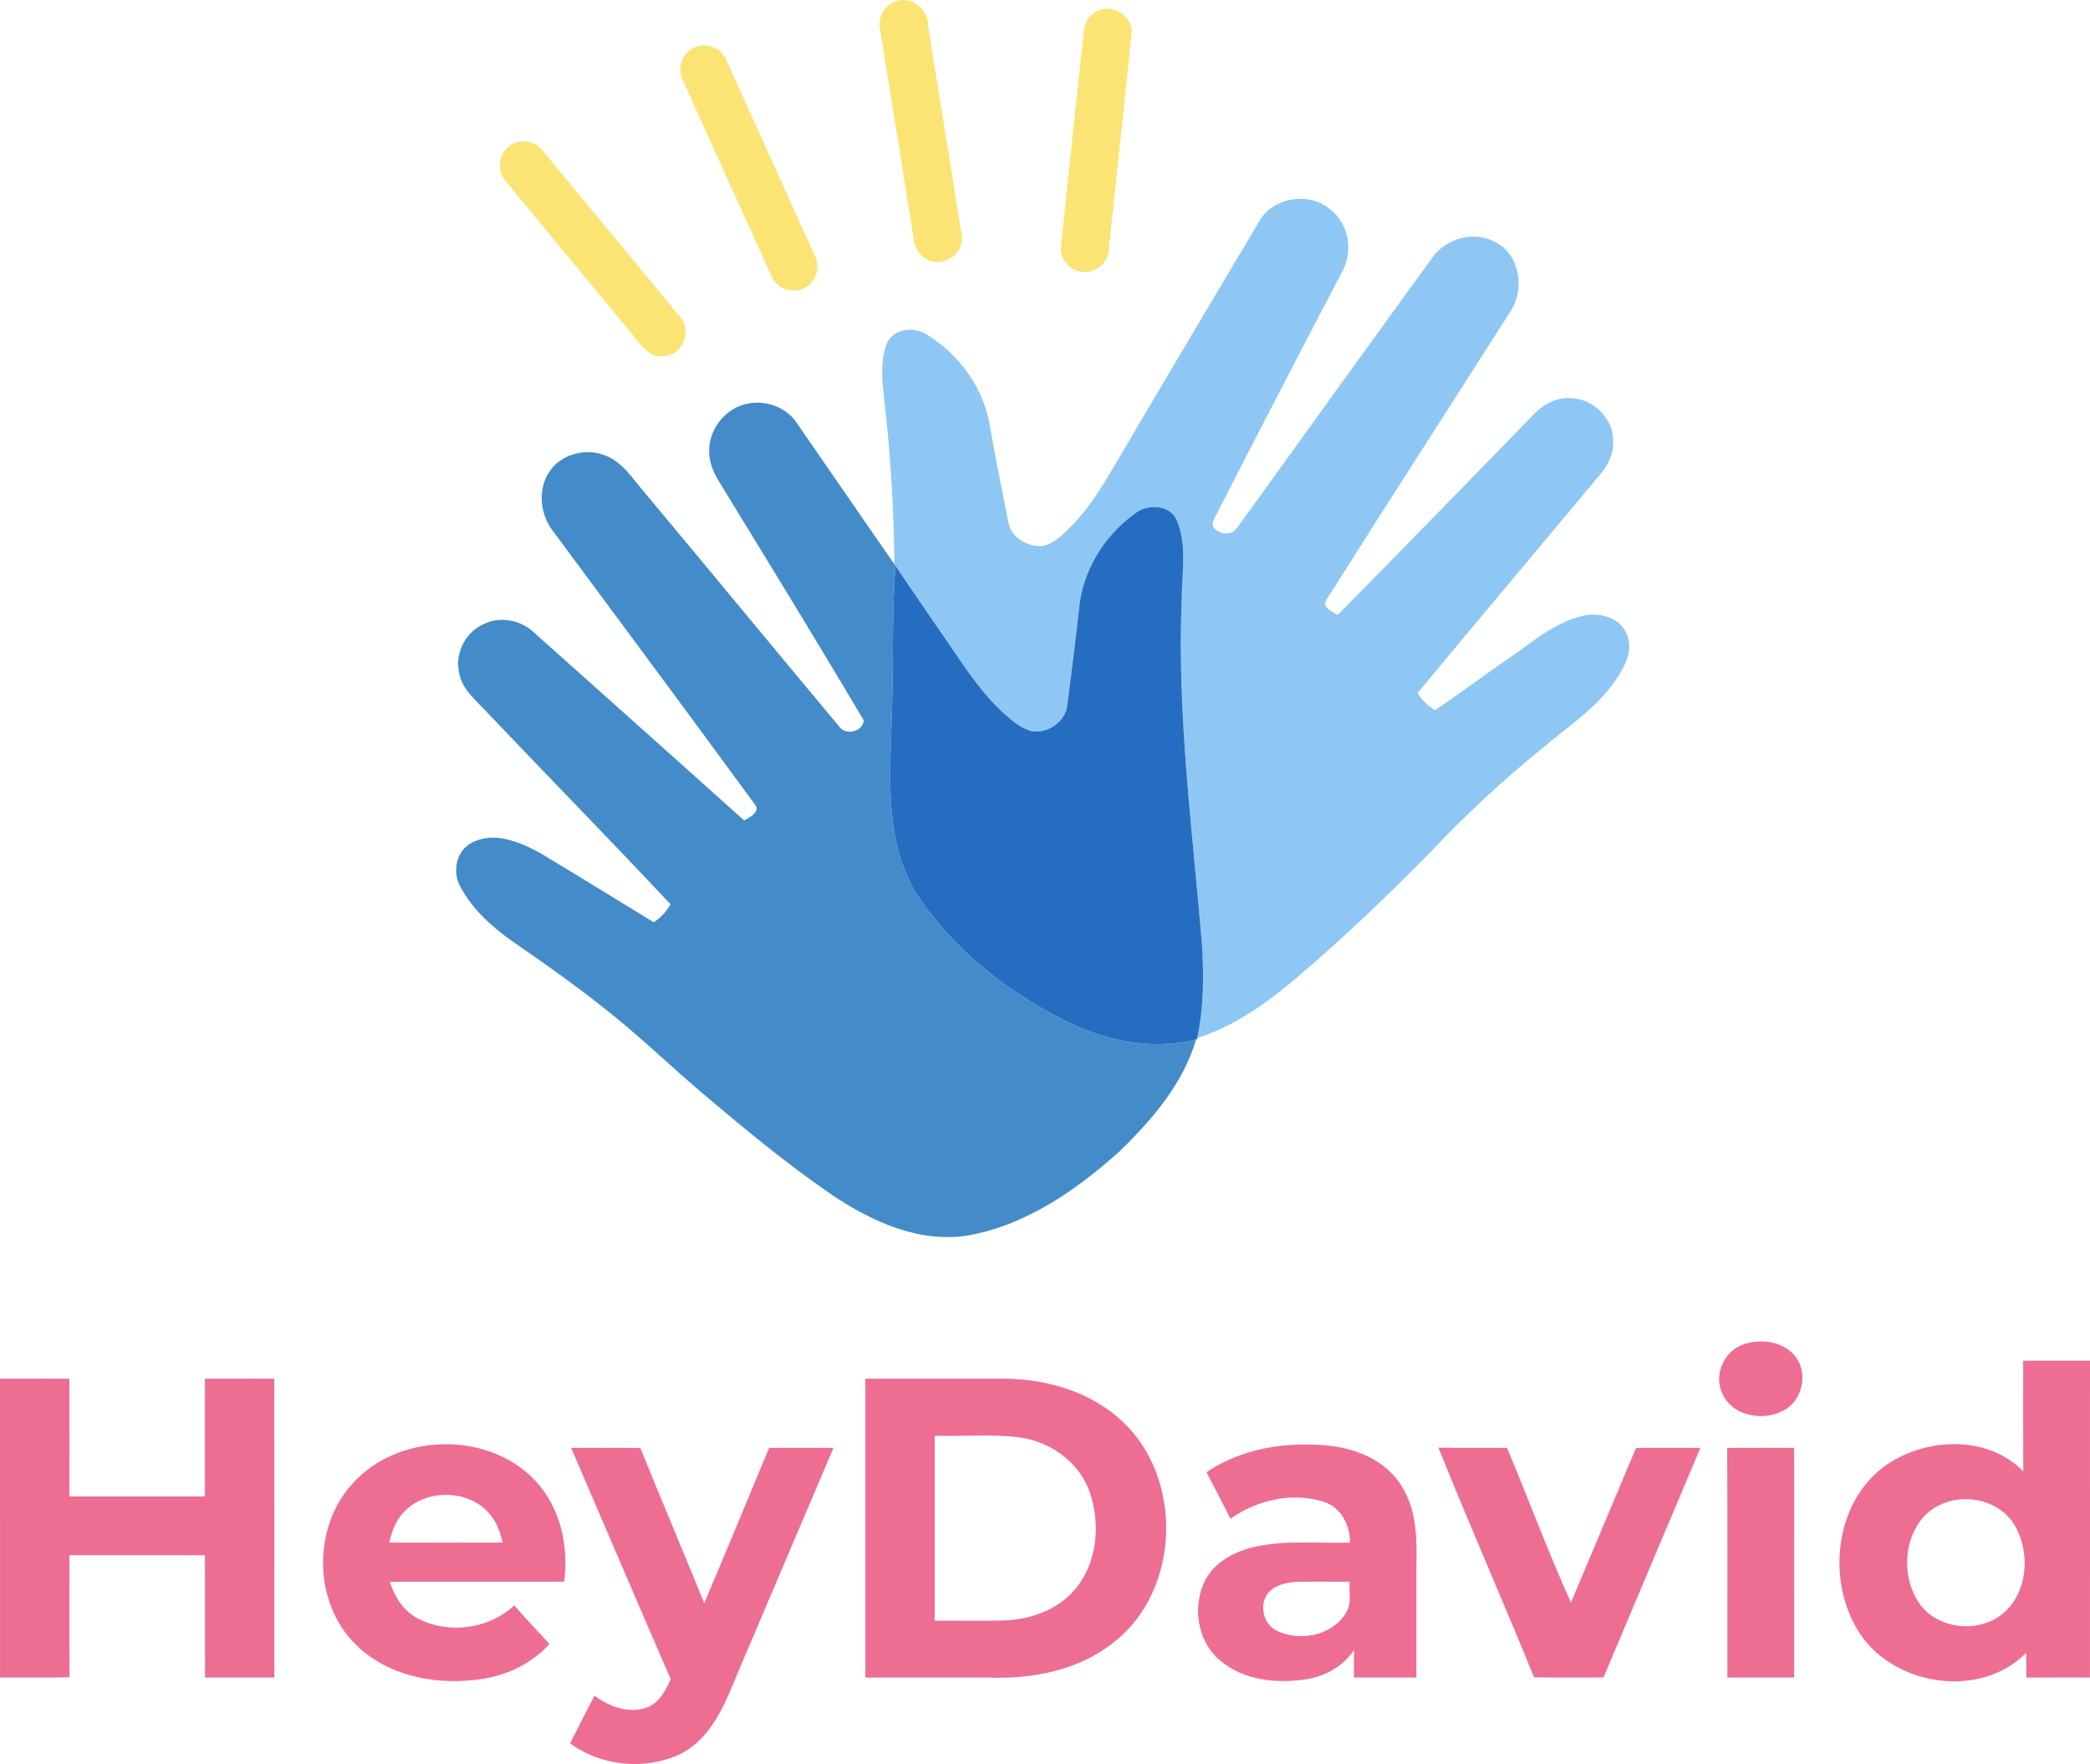 <svg xmlns="http://www.w3.org/2000/svg" version="1.1" viewBox="261.5 308.37 602.32 508.37">
<g id="#fbe474ff">
<path fill="#fbe474" opacity="1.00" d=" M 518.37 309.36 C 523.11 306.35 529.21 310.64 529.00 315.98 C 532.16 336.03 535.51 356.05 538.63 376.11 C 539.59 381.27 533.47 385.61 528.89 383.19 C 525.95 381.99 524.85 378.76 524.61 375.85 C 521.51 356.26 518.31 336.70 515.18 317.12 C 514.44 314.18 515.69 310.86 518.37 309.36 Z"/>
<path fill="#fbe474" opacity="1.00" d=" M 577.44 311.71 C 581.80 309.08 588.07 312.85 587.60 317.97 C 585.53 338.66 583.24 359.34 581.06 380.02 C 581.02 383.72 577.69 386.93 573.98 386.76 C 570.06 386.77 566.67 382.97 567.30 379.06 C 569.42 358.55 571.64 338.06 573.81 317.56 C 573.95 315.15 575.26 312.83 577.44 311.71 Z"/>
<path fill="#fbe474" opacity="1.00" d=" M 461.24 322.24 C 464.78 320.27 469.61 322.17 470.95 325.97 C 479.45 344.79 488.02 363.59 496.48 382.43 C 498.06 385.69 496.47 389.96 493.18 391.45 C 489.84 393.16 485.32 391.54 483.90 388.04 C 475.38 369.35 466.94 350.61 458.46 331.91 C 456.52 328.60 457.77 323.93 461.24 322.24 Z"/>
<path fill="#fbe474" opacity="1.00" d=" M 409.49 349.78 C 412.40 348.33 416.13 349.35 418.04 351.95 C 431.15 367.82 444.29 383.67 457.37 399.56 C 461.11 403.40 458.39 410.60 453.05 410.99 C 448.82 411.71 446.22 407.87 443.95 405.02 C 431.72 390.19 419.45 375.40 407.23 360.57 C 404.22 357.34 405.44 351.53 409.49 349.78 Z"/>
</g>
<g id="#8ec7f4ff">
<path fill="#8ec7f4" opacity="1.00" d=" M 624.27 372.36 C 628.28 364.91 639.62 363.37 645.56 369.34 C 650.54 373.69 651.38 381.45 648.08 387.05 C 635.69 410.72 623.41 434.45 611.24 458.23 C 609.88 461.20 614.55 462.96 616.74 461.68 C 618.40 460.36 619.43 458.42 620.72 456.76 C 638.60 431.99 656.42 407.18 674.38 382.48 C 678.43 376.89 686.62 374.74 692.69 378.27 C 699.55 381.93 700.93 391.68 696.91 397.94 C 679.25 425.65 661.42 453.27 643.88 481.05 C 642.15 483.30 645.52 484.61 646.99 485.60 C 665.68 466.73 684.15 447.63 702.72 428.63 C 705.54 425.37 709.56 422.85 714.02 423.11 C 720.74 423.15 726.77 429.25 726.40 436.03 C 726.48 440.08 724.14 443.56 721.52 446.44 C 704.41 467.01 687.12 487.44 670.06 508.06 C 671.21 510.15 673.03 511.71 674.99 513.03 C 682.18 508.30 689.02 503.06 696.14 498.22 C 703.05 493.52 709.58 487.56 717.99 485.78 C 722.69 484.74 728.72 486.47 730.43 491.41 C 732.17 495.93 729.75 500.56 727.21 504.22 C 721.77 512.37 713.38 517.72 706.04 523.95 C 694.66 533.20 683.87 543.18 673.81 553.85 C 661.43 566.47 648.64 578.70 635.17 590.16 C 626.62 597.37 617.31 604.11 606.53 607.53 C 608.41 598.80 608.44 589.81 607.93 580.94 C 605.19 547.69 600.66 514.44 602.06 481.00 C 602.11 473.47 603.65 465.53 600.67 458.35 C 598.60 453.65 592.07 453.51 588.45 456.45 C 579.64 462.84 573.39 473.05 572.45 483.98 C 571.46 493.04 570.31 502.09 569.14 511.13 C 568.87 516.03 563.82 519.73 559.09 519.13 C 555.89 518.43 553.34 516.19 550.95 514.09 C 543.64 507.50 538.51 499.01 532.95 490.99 C 528.41 484.50 524.01 477.92 519.53 471.39 L 519.26 470.97 C 519.09 454.98 518.15 438.98 516.28 423.09 C 515.71 417.84 515.11 412.24 517.15 407.22 C 519.17 402.86 525.22 402.44 528.87 404.96 C 538.07 410.67 545.04 420.34 546.78 431.11 C 548.40 440.45 550.28 449.73 552.13 459.03 C 552.84 462.67 556.40 465.17 559.94 465.66 C 562.86 466.19 565.47 464.39 567.58 462.59 C 573.31 457.52 577.64 451.11 581.51 444.56 C 595.67 420.44 609.96 396.39 624.27 372.36 Z"/>
</g>
<g id="#438cc9ff">
<path fill="#438cc9" opacity="1.00" d=" M 465.94 436.95 C 466.50 431.08 471.17 425.74 477.03 424.69 C 482.41 423.58 488.41 425.85 491.34 430.58 C 500.68 444.03 509.89 457.56 519.26 470.97 L 519.53 471.39 C 518.40 487.34 519.09 503.36 518.34 519.32 C 517.76 534.85 517.09 551.75 525.43 565.56 C 535.63 581.53 551.03 593.60 567.75 602.19 C 579.51 608.16 593.18 611.29 606.20 607.92 C 602.47 620.67 593.50 631.09 584.14 640.18 C 571.78 651.26 557.43 661.30 540.80 664.35 C 526.60 666.79 512.81 660.45 501.29 652.73 C 488.38 643.87 476.27 633.88 464.34 623.75 C 454.57 615.52 445.43 606.55 435.34 598.70 C 426.93 592.04 418.17 585.84 409.34 579.76 C 403.33 575.55 397.65 570.46 394.17 563.90 C 391.81 559.68 392.91 553.55 397.43 551.27 C 403.78 547.84 411.15 550.95 416.97 554.07 C 427.98 560.70 438.93 567.44 449.90 574.15 C 451.92 572.83 453.57 571.07 454.73 568.96 C 437.37 550.42 419.56 532.30 402.08 513.87 C 398.84 510.30 394.49 507.07 393.75 501.97 C 392.58 496.33 395.87 490.31 401.14 488.10 C 405.84 485.93 411.67 487.10 415.38 490.64 C 435.55 508.70 455.80 526.68 475.93 544.80 C 477.52 543.95 480.82 542.35 479.01 540.15 C 459.72 513.76 440.19 487.53 420.74 461.25 C 417.18 456.56 416.46 449.70 419.61 444.62 C 422.95 439.17 430.54 437.23 436.29 439.78 C 440.82 441.64 443.55 445.90 446.59 449.50 C 465.56 472.18 484.35 495.02 503.32 517.71 C 505.06 520.45 510.21 519.25 510.43 515.99 C 496.80 492.96 482.79 470.13 468.81 447.30 C 466.84 444.25 465.51 440.63 465.94 436.95 Z"/>
</g>
<g id="#256dc0ff">
<path fill="#256dc0" opacity="1.00" d=" M 588.45 456.45 C 592.07 453.51 598.60 453.65 600.67 458.35 C 603.65 465.53 602.11 473.47 602.06 481.00 C 600.66 514.44 605.19 547.69 607.93 580.94 C 608.44 589.81 608.41 598.80 606.53 607.53 L 606.47 607.87 L 606.20 607.92 C 593.18 611.29 579.51 608.16 567.75 602.19 C 551.03 593.60 535.63 581.53 525.43 565.56 C 517.09 551.75 517.76 534.85 518.34 519.32 C 519.09 503.36 518.40 487.34 519.53 471.39 C 524.01 477.92 528.41 484.50 532.95 490.99 C 538.51 499.01 543.64 507.50 550.95 514.09 C 553.34 516.19 555.89 518.43 559.09 519.13 C 563.82 519.73 568.87 516.03 569.14 511.13 C 570.31 502.09 571.46 493.04 572.45 483.98 C 573.39 473.05 579.64 462.84 588.45 456.45 Z"/>
</g>
<g id="#ee6d93ff">
<path fill="#ee6d93" opacity="1.00" d=" M 764.50 695.63 C 769.38 694.15 775.45 695.03 778.81 699.16 C 782.49 703.69 781.20 711.20 776.31 714.36 C 770.45 718.26 760.76 716.76 757.82 709.88 C 755.24 704.33 758.60 697.22 764.50 695.63 Z"/>
<path fill="#ee6d93" opacity="1.00" d=" M 844.56 700.50 C 850.98 700.50 857.40 700.49 863.82 700.51 C 863.80 730.94 863.82 761.38 863.81 791.81 C 857.69 791.82 851.58 791.77 845.47 791.84 C 845.44 789.44 845.43 787.05 845.42 784.67 C 831.92 798.51 805.95 794.08 796.54 777.59 C 787.84 762.59 790.58 740.46 805.45 730.33 C 816.95 722.60 834.50 721.97 844.59 732.41 C 844.52 721.77 844.58 711.13 844.56 700.50 M 821.49 741.65 C 810.74 745.88 808.43 760.72 814.19 769.79 C 818.93 777.38 830.11 779.17 837.42 774.34 C 845.78 768.74 847.00 756.24 842.13 747.97 C 838.08 741.05 828.71 738.70 821.49 741.65 Z"/>
<path fill="#ee6d93" opacity="1.00" d=" M 261.50 705.69 C 268.16 705.68 274.82 705.69 281.49 705.68 C 281.52 716.99 281.50 728.30 281.50 739.62 C 294.52 739.63 307.54 739.62 320.56 739.62 C 320.56 728.31 320.56 717.00 320.56 705.69 C 327.22 705.68 333.89 705.69 340.55 705.68 C 340.58 734.39 340.55 763.10 340.57 791.81 C 333.91 791.83 327.25 791.78 320.59 791.83 C 320.53 780.07 320.59 768.32 320.56 756.56 C 307.54 756.56 294.52 756.56 281.51 756.56 C 281.53 768.29 281.44 780.02 281.55 791.74 C 274.87 791.89 268.19 791.77 261.51 791.82 C 261.49 763.11 261.50 734.40 261.50 705.69 Z"/>
<path fill="#ee6d93" opacity="1.00" d=" M 510.88 705.69 C 524.26 705.69 537.65 705.68 551.04 705.69 C 563.29 705.79 575.98 709.51 585.03 718.06 C 602.61 734.50 601.67 766.67 582.56 781.59 C 572.38 789.79 558.85 792.35 546.05 791.81 C 534.33 791.80 522.60 791.81 510.88 791.81 C 510.87 763.10 510.87 734.40 510.88 705.69 M 530.88 722.13 C 530.87 739.89 530.87 757.66 530.88 775.43 C 537.58 775.39 544.29 775.54 551.00 775.36 C 558.56 775.07 566.36 772.28 571.33 766.38 C 577.77 758.77 578.70 747.60 575.55 738.40 C 572.69 730.00 564.69 724.16 556.09 722.73 C 547.75 721.51 539.27 722.39 530.88 722.13 Z"/>
<path fill="#ee6d93" opacity="1.00" d=" M 362.99 736.03 C 377.03 720.13 406.10 720.65 418.43 738.38 C 423.64 745.81 425.20 755.29 424.10 764.19 C 407.36 764.23 390.62 764.12 373.88 764.24 C 375.18 768.64 377.89 772.76 382.07 774.88 C 390.91 779.39 402.44 777.83 409.70 771.01 C 412.96 774.82 416.47 778.41 419.84 782.14 C 414.30 788.33 406.26 791.76 398.09 792.53 C 385.98 793.85 372.67 791.06 363.88 782.15 C 351.76 770.10 351.58 748.61 362.99 736.03 M 377.59 744.46 C 375.44 746.81 374.40 749.88 373.67 752.92 C 384.58 752.95 395.48 752.95 406.39 752.92 C 405.67 750.08 404.76 747.19 402.83 744.93 C 396.81 737.39 383.91 737.24 377.59 744.46 Z"/>
<path fill="#ee6d93" opacity="1.00" d=" M 609.21 732.64 C 619.29 725.78 632.05 723.79 644.01 724.94 C 652.51 725.71 661.42 729.48 665.78 737.21 C 669.88 744.05 669.85 752.28 669.69 759.99 C 669.69 770.60 669.69 781.20 669.69 791.81 C 663.69 791.81 657.70 791.80 651.70 791.82 C 651.67 789.16 651.67 786.51 651.75 783.86 C 648.61 788.56 643.39 791.50 637.85 792.32 C 629.40 793.61 619.86 792.64 613.12 786.90 C 606.36 781.26 604.89 770.67 609.20 763.13 C 612.28 757.90 618.17 755.13 623.92 753.97 C 632.68 752.18 641.68 753.22 650.56 752.92 C 650.60 747.92 647.93 742.70 642.93 741.14 C 633.93 738.29 623.72 740.64 616.12 746.05 C 613.82 741.57 611.56 737.08 609.21 732.64 M 635.15 764.24 C 632.13 764.46 628.72 765.12 626.79 767.69 C 624.28 771.15 625.68 776.60 629.59 778.39 C 636.16 781.47 645.34 779.77 649.29 773.33 C 651.16 770.64 650.25 767.22 650.43 764.19 C 645.34 764.24 640.24 764.09 635.15 764.24 Z"/>
<path fill="#ee6d93" opacity="1.00" d=" M 426.10 725.63 C 432.75 725.65 439.40 725.56 446.05 725.68 C 452.10 740.61 458.37 755.45 464.46 770.36 C 470.82 755.50 476.91 740.52 483.17 725.62 C 489.35 725.63 495.52 725.62 501.70 725.63 C 492.54 747.20 483.35 768.76 474.17 790.32 C 470.57 799.13 466.74 809.08 457.78 813.74 C 447.71 818.65 434.80 817.44 425.80 810.76 C 428.11 806.16 430.49 801.60 432.83 797.02 C 436.98 800.18 442.52 802.22 447.69 800.53 C 451.38 799.31 453.32 795.62 454.80 792.30 C 445.16 770.11 435.67 747.85 426.10 725.63 Z"/>
<path fill="#ee6d93" opacity="1.00" d=" M 703.60 791.72 C 694.59 769.60 684.94 747.73 676.04 725.56 C 682.63 725.69 689.21 725.59 695.80 725.63 C 702.03 740.45 707.62 755.57 714.24 770.20 C 720.49 755.34 726.74 740.48 733.00 725.63 C 739.17 725.62 745.35 725.62 751.53 725.63 C 742.23 747.69 732.90 769.73 723.62 791.80 C 716.95 791.78 710.27 791.91 703.60 791.72 Z"/>
<path fill="#ee6d93" opacity="1.00" d=" M 759.25 725.68 C 765.68 725.56 772.12 725.65 778.55 725.62 C 778.58 747.68 778.55 769.74 778.57 791.81 C 772.15 791.81 765.73 791.81 759.31 791.81 C 759.27 769.76 759.39 747.72 759.25 725.68 Z"/>
</g>
</svg>